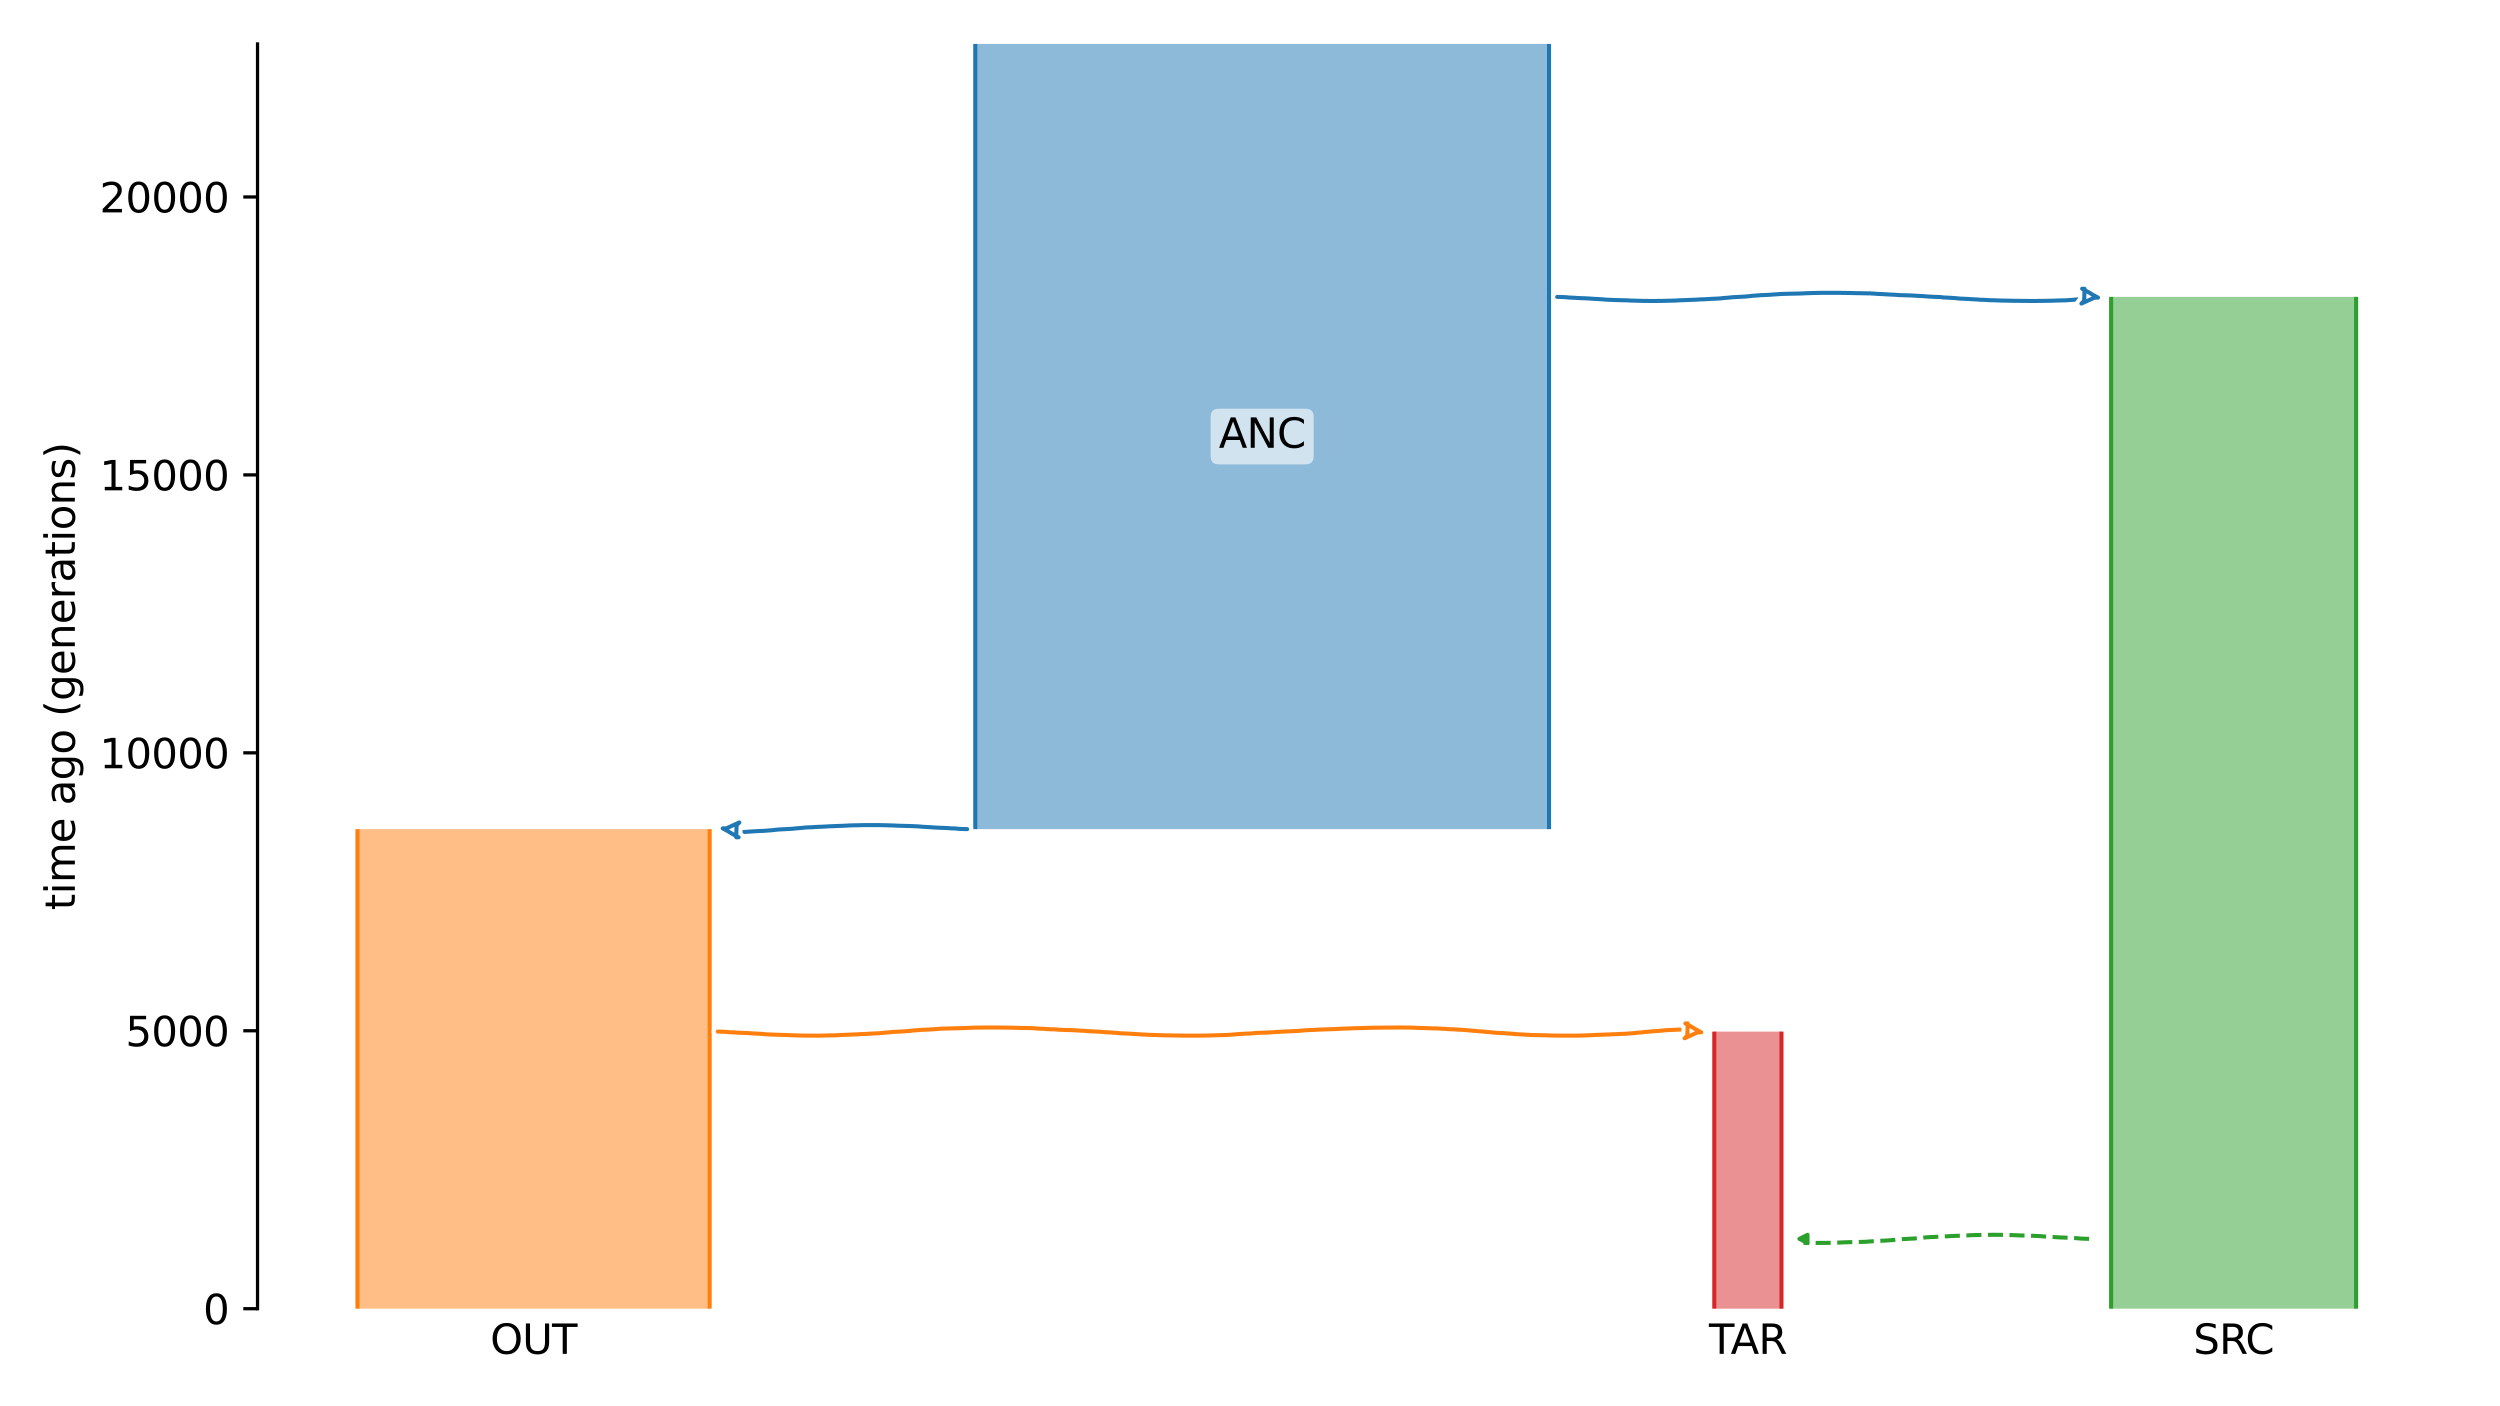 <?xml version="1.0" encoding="utf-8" standalone="no"?>
<!DOCTYPE svg PUBLIC "-//W3C//DTD SVG 1.1//EN"
  "http://www.w3.org/Graphics/SVG/1.1/DTD/svg11.dtd">
<svg xmlns:xlink="http://www.w3.org/1999/xlink" width="614.4pt" height="345.6pt" viewBox="0 0 614.4 345.6" xmlns="http://www.w3.org/2000/svg" version="1.1">
 <defs>
  <style type="text/css">*{stroke-linejoin: round; stroke-linecap: butt}</style>
 </defs>
 <g id="figure_1">
  <g id="patch_1">
   <path d="M 0 345.6 
L 614.4 345.6 
L 614.4 0 
L 0 0 
z
" style="fill: #ffffff"/>
  </g>
  <g id="axes_1">
   <g id="patch_2">
    <path d="M 63.291 321.622 
L 603.6 321.622 
L 603.6 10.8 
L 63.291 10.8 
z
" style="fill: #ffffff"/>
   </g>
   <path d="M 513.423 304.464 
L 512.423 304.432 
L 511.423 304.395 
L 510.423 304.298 
L 509.423 304.265 
L 508.423 304.191 
L 507.423 304.153 
L 506.423 304.117 
L 505.423 304.06 
L 504.423 303.989 
L 503.423 303.937 
L 502.423 303.878 
L 501.423 303.79 
L 500.423 303.744 
L 499.423 303.701 
L 498.423 303.671 
L 497.423 303.645 
L 496.423 303.624 
L 495.423 303.569 
L 494.423 303.541 
L 493.423 303.512 
L 492.423 303.486 
L 491.423 303.475 
L 490.423 303.465 
L 489.423 303.465 
L 488.423 303.475 
L 487.423 303.486 
L 486.423 303.517 
L 485.423 303.529 
L 484.423 303.559 
L 483.423 303.618 
L 482.423 303.656 
L 481.423 303.695 
L 480.423 303.737 
L 479.423 303.77 
L 478.423 303.837 
L 477.423 303.877 
L 476.423 303.919 
L 475.423 303.99 
L 474.423 304.026 
L 473.423 304.085 
L 472.423 304.196 
L 471.423 304.266 
L 470.423 304.379 
L 469.423 304.425 
L 468.423 304.486 
L 467.423 304.535 
L 466.423 304.616 
L 465.423 304.734 
L 464.423 304.804 
L 463.423 304.888 
L 462.423 304.921 
L 461.423 304.972 
L 460.423 305.04 
L 459.423 305.107 
L 458.423 305.183 
L 457.423 305.211 
L 456.423 305.237 
L 455.423 305.26 
L 454.423 305.279 
L 453.423 305.306 
L 452.423 305.356 
L 451.423 305.391 
L 450.423 305.426 
L 449.423 305.442 
L 448.423 305.458 
L 447.423 305.461 
L 446.423 305.463 
L 445.423 305.463 
L 444.423 305.461 
L 443.219 305.448 
" clip-path="url(#pb3c668ae3e)" style="fill: none; stroke-dasharray: 3.7,1.6; stroke-dashoffset: 0; stroke: #2ca02c"/>
   <g id="patch_3">
    <path d="M 239.684 10.8 
L 239.684 203.768 
M 380.691 10.8 
L 380.691 203.768 
" clip-path="url(#pb3c668ae3e)" style="fill: none; stroke: #ffffff; stroke-width: 3; stroke-linejoin: miter"/>
    <path d="M 239.684 10.8 
L 239.684 203.768 
M 380.691 10.8 
L 380.691 203.768 
" clip-path="url(#pb3c668ae3e)" style="fill: none; stroke: #1f77b4; stroke-linejoin: miter"/>
    <g id="PolyCollection_1">
     <path d="M 380.691 10.8 
L 239.684 10.8 
L 239.684 203.768 
L 380.691 203.768 
L 380.691 203.768 
L 380.691 10.8 
z
" clip-path="url(#pb3c668ae3e)" style="fill: #1f77b4; fill-opacity: 0.5"/>
    </g>
    <g id="patch_4">
     <path d="M 87.85 203.768 
L 87.85 321.622 
M 174.406 203.768 
L 174.406 321.622 
" clip-path="url(#pb3c668ae3e)" style="fill: none; stroke: #ffffff; stroke-width: 3; stroke-linejoin: miter"/>
     <path d="M 87.85 203.768 
L 87.85 321.622 
M 174.406 203.768 
L 174.406 321.622 
" clip-path="url(#pb3c668ae3e)" style="fill: none; stroke: #ff7f0e; stroke-linejoin: miter"/>
     <g id="PolyCollection_2">
      <path d="M 174.406 203.768 
L 87.85 203.768 
L 87.85 321.622 
L 174.406 321.622 
L 174.406 321.622 
L 174.406 203.768 
z
" clip-path="url(#pb3c668ae3e)" style="fill: #ff7f0e; fill-opacity: 0.5"/>
     </g>
     <g id="patch_5">
      <path d="M 518.826 72.964 
L 518.826 321.622 
M 579.04 72.964 
L 579.04 321.622 
" clip-path="url(#pb3c668ae3e)" style="fill: none; stroke: #ffffff; stroke-width: 3; stroke-linejoin: miter"/>
      <path d="M 518.826 72.964 
L 518.826 321.622 
M 579.04 72.964 
L 579.04 321.622 
" clip-path="url(#pb3c668ae3e)" style="fill: none; stroke: #2ca02c; stroke-linejoin: miter"/>
      <g id="PolyCollection_3">
       <path d="M 579.04 72.964 
L 518.826 72.964 
L 518.826 321.622 
L 579.04 321.622 
L 579.04 321.622 
L 579.04 72.964 
z
" clip-path="url(#pb3c668ae3e)" style="fill: #2ca02c; fill-opacity: 0.5"/>
      </g>
      <g id="patch_6">
       <path d="M 421.305 253.522 
L 421.305 321.622 
M 437.816 253.522 
L 437.816 321.622 
" clip-path="url(#pb3c668ae3e)" style="fill: none; stroke: #ffffff; stroke-width: 3; stroke-linejoin: miter"/>
       <path d="M 421.305 253.522 
L 421.305 321.622 
M 437.816 253.522 
L 437.816 321.622 
" clip-path="url(#pb3c668ae3e)" style="fill: none; stroke: #d62728; stroke-linejoin: miter"/>
       <g id="PolyCollection_4">
        <path d="M 437.816 253.522 
L 421.305 253.522 
L 421.305 321.622 
L 437.816 321.622 
L 437.816 321.622 
L 437.816 253.522 
z
" clip-path="url(#pb3c668ae3e)" style="fill: #d62728; fill-opacity: 0.5"/>
       </g>
       <g id="matplotlib.axis_1">
        <g id="xtick_1">
         <g id="line2d_1"/>
         <g id="text_1">
          <!-- OUT -->
          <g transform="translate(120.479 332.72) scale(0.1 -0.1)">
           <defs>
            <path id="DejaVuSans-4f" d="M 2522 4238 
Q 1834 4238 1429 3725 
Q 1025 3213 1025 2328 
Q 1025 1447 1429 934 
Q 1834 422 2522 422 
Q 3209 422 3611 934 
Q 4013 1447 4013 2328 
Q 4013 3213 3611 3725 
Q 3209 4238 2522 4238 
z
M 2522 4750 
Q 3503 4750 4090 4092 
Q 4678 3434 4678 2328 
Q 4678 1225 4090 567 
Q 3503 -91 2522 -91 
Q 1538 -91 948 565 
Q 359 1222 359 2328 
Q 359 3434 948 4092 
Q 1538 4750 2522 4750 
z
" transform="scale(0.016)"/>
            <path id="DejaVuSans-55" d="M 556 4666 
L 1191 4666 
L 1191 1831 
Q 1191 1081 1462 751 
Q 1734 422 2344 422 
Q 2950 422 3222 751 
Q 3494 1081 3494 1831 
L 3494 4666 
L 4128 4666 
L 4128 1753 
Q 4128 841 3676 375 
Q 3225 -91 2344 -91 
Q 1459 -91 1007 375 
Q 556 841 556 1753 
L 556 4666 
z
" transform="scale(0.016)"/>
            <path id="DejaVuSans-54" d="M -19 4666 
L 3928 4666 
L 3928 4134 
L 2272 4134 
L 2272 0 
L 1638 0 
L 1638 4134 
L -19 4134 
L -19 4666 
z
" transform="scale(0.016)"/>
           </defs>
           <use xlink:href="#DejaVuSans-4f"/>
           <use xlink:href="#DejaVuSans-55" x="78.711"/>
           <use xlink:href="#DejaVuSans-54" x="151.904"/>
          </g>
         </g>
        </g>
        <g id="xtick_2">
         <g id="line2d_2"/>
         <g id="text_2">
          <!-- SRC -->
          <g transform="translate(539.043 332.72) scale(0.1 -0.1)">
           <defs>
            <path id="DejaVuSans-53" d="M 3425 4513 
L 3425 3897 
Q 3066 4069 2747 4153 
Q 2428 4238 2131 4238 
Q 1616 4238 1336 4038 
Q 1056 3838 1056 3469 
Q 1056 3159 1242 3001 
Q 1428 2844 1947 2747 
L 2328 2669 
Q 3034 2534 3370 2195 
Q 3706 1856 3706 1288 
Q 3706 609 3251 259 
Q 2797 -91 1919 -91 
Q 1588 -91 1214 -16 
Q 841 59 441 206 
L 441 856 
Q 825 641 1194 531 
Q 1563 422 1919 422 
Q 2459 422 2753 634 
Q 3047 847 3047 1241 
Q 3047 1584 2836 1778 
Q 2625 1972 2144 2069 
L 1759 2144 
Q 1053 2284 737 2584 
Q 422 2884 422 3419 
Q 422 4038 858 4394 
Q 1294 4750 2059 4750 
Q 2388 4750 2728 4690 
Q 3069 4631 3425 4513 
z
" transform="scale(0.016)"/>
            <path id="DejaVuSans-52" d="M 2841 2188 
Q 3044 2119 3236 1894 
Q 3428 1669 3622 1275 
L 4263 0 
L 3584 0 
L 2988 1197 
Q 2756 1666 2539 1819 
Q 2322 1972 1947 1972 
L 1259 1972 
L 1259 0 
L 628 0 
L 628 4666 
L 2053 4666 
Q 2853 4666 3247 4331 
Q 3641 3997 3641 3322 
Q 3641 2881 3436 2590 
Q 3231 2300 2841 2188 
z
M 1259 4147 
L 1259 2491 
L 2053 2491 
Q 2509 2491 2742 2702 
Q 2975 2913 2975 3322 
Q 2975 3731 2742 3939 
Q 2509 4147 2053 4147 
L 1259 4147 
z
" transform="scale(0.016)"/>
            <path id="DejaVuSans-43" d="M 4122 4306 
L 4122 3641 
Q 3803 3938 3442 4084 
Q 3081 4231 2675 4231 
Q 1875 4231 1450 3742 
Q 1025 3253 1025 2328 
Q 1025 1406 1450 917 
Q 1875 428 2675 428 
Q 3081 428 3442 575 
Q 3803 722 4122 1019 
L 4122 359 
Q 3791 134 3420 21 
Q 3050 -91 2638 -91 
Q 1578 -91 968 557 
Q 359 1206 359 2328 
Q 359 3453 968 4101 
Q 1578 4750 2638 4750 
Q 3056 4750 3426 4639 
Q 3797 4528 4122 4306 
z
" transform="scale(0.016)"/>
           </defs>
           <use xlink:href="#DejaVuSans-53"/>
           <use xlink:href="#DejaVuSans-52" x="63.477"/>
           <use xlink:href="#DejaVuSans-43" x="127.959"/>
          </g>
         </g>
        </g>
        <g id="xtick_3">
         <g id="line2d_3"/>
         <g id="text_3">
          <!-- TAR -->
          <g transform="translate(419.999 332.72) scale(0.1 -0.1)">
           <defs>
            <path id="DejaVuSans-41" d="M 2188 4044 
L 1331 1722 
L 3047 1722 
L 2188 4044 
z
M 1831 4666 
L 2547 4666 
L 4325 0 
L 3669 0 
L 3244 1197 
L 1141 1197 
L 716 0 
L 50 0 
L 1831 4666 
z
" transform="scale(0.016)"/>
           </defs>
           <use xlink:href="#DejaVuSans-54"/>
           <use xlink:href="#DejaVuSans-41" x="53.334"/>
           <use xlink:href="#DejaVuSans-52" x="121.742"/>
          </g>
         </g>
        </g>
       </g>
       <g id="matplotlib.axis_2">
        <g id="ytick_1">
         <g id="line2d_4">
          <defs>
           <path id="mdd44dc2c77" d="M 0 0 
L -3.5 0 
" style="stroke: #000000; stroke-width: 0.8"/>
          </defs>
          <g>
           <use xlink:href="#mdd44dc2c77" x="63.291" y="321.622" style="stroke: #000000; stroke-width: 0.8"/>
          </g>
         </g>
         <g id="text_4">
          <!-- 0 -->
          <g transform="translate(49.928 325.421) scale(0.1 -0.1)">
           <defs>
            <path id="DejaVuSans-30" d="M 2034 4250 
Q 1547 4250 1301 3770 
Q 1056 3291 1056 2328 
Q 1056 1369 1301 889 
Q 1547 409 2034 409 
Q 2525 409 2770 889 
Q 3016 1369 3016 2328 
Q 3016 3291 2770 3770 
Q 2525 4250 2034 4250 
z
M 2034 4750 
Q 2819 4750 3233 4129 
Q 3647 3509 3647 2328 
Q 3647 1150 3233 529 
Q 2819 -91 2034 -91 
Q 1250 -91 836 529 
Q 422 1150 422 2328 
Q 422 3509 836 4129 
Q 1250 4750 2034 4750 
z
" transform="scale(0.016)"/>
           </defs>
           <use xlink:href="#DejaVuSans-30"/>
          </g>
         </g>
        </g>
        <g id="ytick_2">
         <g id="line2d_5">
          <g>
           <use xlink:href="#mdd44dc2c77" x="63.291" y="253.317" style="stroke: #000000; stroke-width: 0.8"/>
          </g>
         </g>
         <g id="text_5">
          <!-- 5000 -->
          <g transform="translate(30.841 257.116) scale(0.1 -0.1)">
           <defs>
            <path id="DejaVuSans-35" d="M 691 4666 
L 3169 4666 
L 3169 4134 
L 1269 4134 
L 1269 2991 
Q 1406 3038 1543 3061 
Q 1681 3084 1819 3084 
Q 2600 3084 3056 2656 
Q 3513 2228 3513 1497 
Q 3513 744 3044 326 
Q 2575 -91 1722 -91 
Q 1428 -91 1123 -41 
Q 819 9 494 109 
L 494 744 
Q 775 591 1075 516 
Q 1375 441 1709 441 
Q 2250 441 2565 725 
Q 2881 1009 2881 1497 
Q 2881 1984 2565 2268 
Q 2250 2553 1709 2553 
Q 1456 2553 1204 2497 
Q 953 2441 691 2322 
L 691 4666 
z
" transform="scale(0.016)"/>
           </defs>
           <use xlink:href="#DejaVuSans-35"/>
           <use xlink:href="#DejaVuSans-30" x="63.623"/>
           <use xlink:href="#DejaVuSans-30" x="127.246"/>
           <use xlink:href="#DejaVuSans-30" x="190.869"/>
          </g>
         </g>
        </g>
        <g id="ytick_3">
         <g id="line2d_6">
          <g>
           <use xlink:href="#mdd44dc2c77" x="63.291" y="185.012" style="stroke: #000000; stroke-width: 0.8"/>
          </g>
         </g>
         <g id="text_6">
          <!-- 10000 -->
          <g transform="translate(24.478 188.811) scale(0.1 -0.1)">
           <defs>
            <path id="DejaVuSans-31" d="M 794 531 
L 1825 531 
L 1825 4091 
L 703 3866 
L 703 4441 
L 1819 4666 
L 2450 4666 
L 2450 531 
L 3481 531 
L 3481 0 
L 794 0 
L 794 531 
z
" transform="scale(0.016)"/>
           </defs>
           <use xlink:href="#DejaVuSans-31"/>
           <use xlink:href="#DejaVuSans-30" x="63.623"/>
           <use xlink:href="#DejaVuSans-30" x="127.246"/>
           <use xlink:href="#DejaVuSans-30" x="190.869"/>
           <use xlink:href="#DejaVuSans-30" x="254.492"/>
          </g>
         </g>
        </g>
        <g id="ytick_4">
         <g id="line2d_7">
          <g>
           <use xlink:href="#mdd44dc2c77" x="63.291" y="116.707" style="stroke: #000000; stroke-width: 0.8"/>
          </g>
         </g>
         <g id="text_7">
          <!-- 15000 -->
          <g transform="translate(24.478 120.506) scale(0.1 -0.1)">
           <use xlink:href="#DejaVuSans-31"/>
           <use xlink:href="#DejaVuSans-35" x="63.623"/>
           <use xlink:href="#DejaVuSans-30" x="127.246"/>
           <use xlink:href="#DejaVuSans-30" x="190.869"/>
           <use xlink:href="#DejaVuSans-30" x="254.492"/>
          </g>
         </g>
        </g>
        <g id="ytick_5">
         <g id="line2d_8">
          <g>
           <use xlink:href="#mdd44dc2c77" x="63.291" y="48.402" style="stroke: #000000; stroke-width: 0.8"/>
          </g>
         </g>
         <g id="text_8">
          <!-- 20000 -->
          <g transform="translate(24.478 52.201) scale(0.1 -0.1)">
           <defs>
            <path id="DejaVuSans-32" d="M 1228 531 
L 3431 531 
L 3431 0 
L 469 0 
L 469 531 
Q 828 903 1448 1529 
Q 2069 2156 2228 2338 
Q 2531 2678 2651 2914 
Q 2772 3150 2772 3378 
Q 2772 3750 2511 3984 
Q 2250 4219 1831 4219 
Q 1534 4219 1204 4116 
Q 875 4013 500 3803 
L 500 4441 
Q 881 4594 1212 4672 
Q 1544 4750 1819 4750 
Q 2544 4750 2975 4387 
Q 3406 4025 3406 3419 
Q 3406 3131 3298 2873 
Q 3191 2616 2906 2266 
Q 2828 2175 2409 1742 
Q 1991 1309 1228 531 
z
" transform="scale(0.016)"/>
           </defs>
           <use xlink:href="#DejaVuSans-32"/>
           <use xlink:href="#DejaVuSans-30" x="63.623"/>
           <use xlink:href="#DejaVuSans-30" x="127.246"/>
           <use xlink:href="#DejaVuSans-30" x="190.869"/>
           <use xlink:href="#DejaVuSans-30" x="254.492"/>
          </g>
         </g>
        </g>
        <g id="text_9">
         <!-- time ago (generations) -->
         <g transform="translate(18.398 223.682) rotate(-90) scale(0.1 -0.1)">
          <defs>
           <path id="DejaVuSans-74" d="M 1172 4494 
L 1172 3500 
L 2356 3500 
L 2356 3053 
L 1172 3053 
L 1172 1153 
Q 1172 725 1289 603 
Q 1406 481 1766 481 
L 2356 481 
L 2356 0 
L 1766 0 
Q 1100 0 847 248 
Q 594 497 594 1153 
L 594 3053 
L 172 3053 
L 172 3500 
L 594 3500 
L 594 4494 
L 1172 4494 
z
" transform="scale(0.016)"/>
           <path id="DejaVuSans-69" d="M 603 3500 
L 1178 3500 
L 1178 0 
L 603 0 
L 603 3500 
z
M 603 4863 
L 1178 4863 
L 1178 4134 
L 603 4134 
L 603 4863 
z
" transform="scale(0.016)"/>
           <path id="DejaVuSans-6d" d="M 3328 2828 
Q 3544 3216 3844 3400 
Q 4144 3584 4550 3584 
Q 5097 3584 5394 3201 
Q 5691 2819 5691 2113 
L 5691 0 
L 5113 0 
L 5113 2094 
Q 5113 2597 4934 2840 
Q 4756 3084 4391 3084 
Q 3944 3084 3684 2787 
Q 3425 2491 3425 1978 
L 3425 0 
L 2847 0 
L 2847 2094 
Q 2847 2600 2669 2842 
Q 2491 3084 2119 3084 
Q 1678 3084 1418 2786 
Q 1159 2488 1159 1978 
L 1159 0 
L 581 0 
L 581 3500 
L 1159 3500 
L 1159 2956 
Q 1356 3278 1631 3431 
Q 1906 3584 2284 3584 
Q 2666 3584 2933 3390 
Q 3200 3197 3328 2828 
z
" transform="scale(0.016)"/>
           <path id="DejaVuSans-65" d="M 3597 1894 
L 3597 1613 
L 953 1613 
Q 991 1019 1311 708 
Q 1631 397 2203 397 
Q 2534 397 2845 478 
Q 3156 559 3463 722 
L 3463 178 
Q 3153 47 2828 -22 
Q 2503 -91 2169 -91 
Q 1331 -91 842 396 
Q 353 884 353 1716 
Q 353 2575 817 3079 
Q 1281 3584 2069 3584 
Q 2775 3584 3186 3129 
Q 3597 2675 3597 1894 
z
M 3022 2063 
Q 3016 2534 2758 2815 
Q 2500 3097 2075 3097 
Q 1594 3097 1305 2825 
Q 1016 2553 972 2059 
L 3022 2063 
z
" transform="scale(0.016)"/>
           <path id="DejaVuSans-20" transform="scale(0.016)"/>
           <path id="DejaVuSans-61" d="M 2194 1759 
Q 1497 1759 1228 1600 
Q 959 1441 959 1056 
Q 959 750 1161 570 
Q 1363 391 1709 391 
Q 2188 391 2477 730 
Q 2766 1069 2766 1631 
L 2766 1759 
L 2194 1759 
z
M 3341 1997 
L 3341 0 
L 2766 0 
L 2766 531 
Q 2569 213 2275 61 
Q 1981 -91 1556 -91 
Q 1019 -91 701 211 
Q 384 513 384 1019 
Q 384 1609 779 1909 
Q 1175 2209 1959 2209 
L 2766 2209 
L 2766 2266 
Q 2766 2663 2505 2880 
Q 2244 3097 1772 3097 
Q 1472 3097 1187 3025 
Q 903 2953 641 2809 
L 641 3341 
Q 956 3463 1253 3523 
Q 1550 3584 1831 3584 
Q 2591 3584 2966 3190 
Q 3341 2797 3341 1997 
z
" transform="scale(0.016)"/>
           <path id="DejaVuSans-67" d="M 2906 1791 
Q 2906 2416 2648 2759 
Q 2391 3103 1925 3103 
Q 1463 3103 1205 2759 
Q 947 2416 947 1791 
Q 947 1169 1205 825 
Q 1463 481 1925 481 
Q 2391 481 2648 825 
Q 2906 1169 2906 1791 
z
M 3481 434 
Q 3481 -459 3084 -895 
Q 2688 -1331 1869 -1331 
Q 1566 -1331 1297 -1286 
Q 1028 -1241 775 -1147 
L 775 -588 
Q 1028 -725 1275 -790 
Q 1522 -856 1778 -856 
Q 2344 -856 2625 -561 
Q 2906 -266 2906 331 
L 2906 616 
Q 2728 306 2450 153 
Q 2172 0 1784 0 
Q 1141 0 747 490 
Q 353 981 353 1791 
Q 353 2603 747 3093 
Q 1141 3584 1784 3584 
Q 2172 3584 2450 3431 
Q 2728 3278 2906 2969 
L 2906 3500 
L 3481 3500 
L 3481 434 
z
" transform="scale(0.016)"/>
           <path id="DejaVuSans-6f" d="M 1959 3097 
Q 1497 3097 1228 2736 
Q 959 2375 959 1747 
Q 959 1119 1226 758 
Q 1494 397 1959 397 
Q 2419 397 2687 759 
Q 2956 1122 2956 1747 
Q 2956 2369 2687 2733 
Q 2419 3097 1959 3097 
z
M 1959 3584 
Q 2709 3584 3137 3096 
Q 3566 2609 3566 1747 
Q 3566 888 3137 398 
Q 2709 -91 1959 -91 
Q 1206 -91 779 398 
Q 353 888 353 1747 
Q 353 2609 779 3096 
Q 1206 3584 1959 3584 
z
" transform="scale(0.016)"/>
           <path id="DejaVuSans-28" d="M 1984 4856 
Q 1566 4138 1362 3434 
Q 1159 2731 1159 2009 
Q 1159 1288 1364 580 
Q 1569 -128 1984 -844 
L 1484 -844 
Q 1016 -109 783 600 
Q 550 1309 550 2009 
Q 550 2706 781 3412 
Q 1013 4119 1484 4856 
L 1984 4856 
z
" transform="scale(0.016)"/>
           <path id="DejaVuSans-6e" d="M 3513 2113 
L 3513 0 
L 2938 0 
L 2938 2094 
Q 2938 2591 2744 2837 
Q 2550 3084 2163 3084 
Q 1697 3084 1428 2787 
Q 1159 2491 1159 1978 
L 1159 0 
L 581 0 
L 581 3500 
L 1159 3500 
L 1159 2956 
Q 1366 3272 1645 3428 
Q 1925 3584 2291 3584 
Q 2894 3584 3203 3211 
Q 3513 2838 3513 2113 
z
" transform="scale(0.016)"/>
           <path id="DejaVuSans-72" d="M 2631 2963 
Q 2534 3019 2420 3045 
Q 2306 3072 2169 3072 
Q 1681 3072 1420 2755 
Q 1159 2438 1159 1844 
L 1159 0 
L 581 0 
L 581 3500 
L 1159 3500 
L 1159 2956 
Q 1341 3275 1631 3429 
Q 1922 3584 2338 3584 
Q 2397 3584 2469 3576 
Q 2541 3569 2628 3553 
L 2631 2963 
z
" transform="scale(0.016)"/>
           <path id="DejaVuSans-73" d="M 2834 3397 
L 2834 2853 
Q 2591 2978 2328 3040 
Q 2066 3103 1784 3103 
Q 1356 3103 1142 2972 
Q 928 2841 928 2578 
Q 928 2378 1081 2264 
Q 1234 2150 1697 2047 
L 1894 2003 
Q 2506 1872 2764 1633 
Q 3022 1394 3022 966 
Q 3022 478 2636 193 
Q 2250 -91 1575 -91 
Q 1294 -91 989 -36 
Q 684 19 347 128 
L 347 722 
Q 666 556 975 473 
Q 1284 391 1588 391 
Q 1994 391 2212 530 
Q 2431 669 2431 922 
Q 2431 1156 2273 1281 
Q 2116 1406 1581 1522 
L 1381 1569 
Q 847 1681 609 1914 
Q 372 2147 372 2553 
Q 372 3047 722 3315 
Q 1072 3584 1716 3584 
Q 2034 3584 2315 3537 
Q 2597 3491 2834 3397 
z
" transform="scale(0.016)"/>
           <path id="DejaVuSans-29" d="M 513 4856 
L 1013 4856 
Q 1481 4119 1714 3412 
Q 1947 2706 1947 2009 
Q 1947 1309 1714 600 
Q 1481 -109 1013 -844 
L 513 -844 
Q 928 -128 1133 580 
Q 1338 1288 1338 2009 
Q 1338 2731 1133 3434 
Q 928 4138 513 4856 
z
" transform="scale(0.016)"/>
          </defs>
          <use xlink:href="#DejaVuSans-74"/>
          <use xlink:href="#DejaVuSans-69" x="39.209"/>
          <use xlink:href="#DejaVuSans-6d" x="66.992"/>
          <use xlink:href="#DejaVuSans-65" x="164.404"/>
          <use xlink:href="#DejaVuSans-20" x="225.928"/>
          <use xlink:href="#DejaVuSans-61" x="257.715"/>
          <use xlink:href="#DejaVuSans-67" x="318.994"/>
          <use xlink:href="#DejaVuSans-6f" x="382.471"/>
          <use xlink:href="#DejaVuSans-20" x="443.652"/>
          <use xlink:href="#DejaVuSans-28" x="475.439"/>
          <use xlink:href="#DejaVuSans-67" x="514.453"/>
          <use xlink:href="#DejaVuSans-65" x="577.93"/>
          <use xlink:href="#DejaVuSans-6e" x="639.453"/>
          <use xlink:href="#DejaVuSans-65" x="702.832"/>
          <use xlink:href="#DejaVuSans-72" x="764.355"/>
          <use xlink:href="#DejaVuSans-61" x="805.469"/>
          <use xlink:href="#DejaVuSans-74" x="866.748"/>
          <use xlink:href="#DejaVuSans-69" x="905.957"/>
          <use xlink:href="#DejaVuSans-6f" x="933.74"/>
          <use xlink:href="#DejaVuSans-6e" x="994.922"/>
          <use xlink:href="#DejaVuSans-73" x="1058.301"/>
          <use xlink:href="#DejaVuSans-29" x="1110.4"/>
         </g>
        </g>
       </g>
       <g id="patch_7">
        <path d="M 237.688 203.768 
L 236.688 203.737 
L 235.688 203.7 
L 234.688 203.602 
L 233.688 203.57 
L 232.688 203.496 
L 231.688 203.458 
L 230.688 203.422 
L 229.688 203.365 
L 228.688 203.294 
L 227.688 203.242 
L 226.688 203.183 
L 225.688 203.095 
L 224.688 203.049 
L 223.688 203.006 
L 222.688 202.976 
L 221.688 202.95 
L 220.688 202.928 
L 219.688 202.874 
L 218.688 202.846 
L 217.688 202.817 
L 216.688 202.791 
L 215.688 202.78 
L 214.688 202.77 
L 213.688 202.77 
L 212.688 202.78 
L 211.688 202.791 
L 210.688 202.822 
L 209.688 202.833 
L 208.688 202.863 
L 207.688 202.923 
L 206.688 202.96 
L 205.688 203 
L 204.688 203.042 
L 203.688 203.075 
L 202.688 203.142 
L 201.688 203.181 
L 200.688 203.224 
L 199.688 203.295 
L 198.688 203.331 
L 197.688 203.389 
L 196.688 203.5 
L 195.688 203.571 
L 194.688 203.684 
L 193.688 203.73 
L 192.688 203.791 
L 191.688 203.839 
L 190.688 203.92 
L 189.688 204.039 
L 188.688 204.109 
L 187.688 204.192 
L 186.688 204.225 
L 185.688 204.277 
L 184.688 204.345 
L 183.688 204.411 
L 182.688 204.488 
L 181.688 204.516 
L 180.688 204.542 
L 179.688 204.565 
L 178.688 204.584 
L 177.521 204.611 
" clip-path="url(#pb3c668ae3e)" style="fill: none; stroke: #ffffff; stroke-width: 3; stroke-linecap: round"/>
        <path d="M 237.688 203.768 
L 236.688 203.737 
L 235.688 203.7 
L 234.688 203.602 
L 233.688 203.57 
L 232.688 203.496 
L 231.688 203.458 
L 230.688 203.422 
L 229.688 203.365 
L 228.688 203.294 
L 227.688 203.242 
L 226.688 203.183 
L 225.688 203.095 
L 224.688 203.049 
L 223.688 203.006 
L 222.688 202.976 
L 221.688 202.95 
L 220.688 202.928 
L 219.688 202.874 
L 218.688 202.846 
L 217.688 202.817 
L 216.688 202.791 
L 215.688 202.78 
L 214.688 202.77 
L 213.688 202.77 
L 212.688 202.78 
L 211.688 202.791 
L 210.688 202.822 
L 209.688 202.833 
L 208.688 202.863 
L 207.688 202.923 
L 206.688 202.96 
L 205.688 203 
L 204.688 203.042 
L 203.688 203.075 
L 202.688 203.142 
L 201.688 203.181 
L 200.688 203.224 
L 199.688 203.295 
L 198.688 203.331 
L 197.688 203.389 
L 196.688 203.5 
L 195.688 203.571 
L 194.688 203.684 
L 193.688 203.73 
L 192.688 203.791 
L 191.688 203.839 
L 190.688 203.92 
L 189.688 204.039 
L 188.688 204.109 
L 187.688 204.192 
L 186.688 204.225 
L 185.688 204.277 
L 184.688 204.345 
L 183.688 204.411 
L 182.688 204.488 
L 181.688 204.516 
L 180.688 204.542 
L 179.688 204.565 
L 178.688 204.584 
L 177.521 204.611 
" clip-path="url(#pb3c668ae3e)" style="fill: none; stroke: #1f77b4; stroke-linecap: round"/>
        <path d="M 181.521 205.768 
L 180.64 205.293 
L 179.762 204.813 
L 178.912 204.278 
L 177.61 203.591 
L 178.537 203.565 
L 179.449 203.152 
L 180.359 202.736 
L 181.701 202.13 
L 181.046 202.768 
L 180.994 203.768 
L 180.935 205.768 
z
" clip-path="url(#pb3c668ae3e)" style="fill: #ffffff; stroke: #ffffff; stroke-width: 3; stroke-linecap: round"/>
        <path d="M 181.521 205.768 
L 180.64 205.293 
L 179.762 204.813 
L 178.912 204.278 
L 177.61 203.591 
L 178.537 203.565 
L 179.449 203.152 
L 180.359 202.736 
L 181.701 202.13 
L 181.046 202.768 
L 180.994 203.768 
L 180.935 205.768 
z
" clip-path="url(#pb3c668ae3e)" style="fill: #ffffff; stroke: #1f77b4; stroke-linecap: round"/>
        <g id="patch_8">
         <path d="M 382.693 72.964 
L 383.693 72.996 
L 384.693 73.033 
L 385.693 73.13 
L 386.693 73.163 
L 387.693 73.237 
L 388.693 73.275 
L 389.693 73.311 
L 390.693 73.368 
L 391.693 73.439 
L 392.693 73.491 
L 393.693 73.55 
L 394.693 73.638 
L 395.693 73.684 
L 396.693 73.727 
L 397.693 73.757 
L 398.693 73.783 
L 399.693 73.804 
L 400.693 73.859 
L 401.693 73.887 
L 402.693 73.916 
L 403.693 73.942 
L 404.693 73.953 
L 405.693 73.963 
L 406.693 73.963 
L 407.693 73.953 
L 408.693 73.942 
L 409.693 73.911 
L 410.693 73.899 
L 411.693 73.869 
L 412.693 73.81 
L 413.693 73.772 
L 414.693 73.733 
L 415.693 73.691 
L 416.693 73.658 
L 417.693 73.591 
L 418.693 73.551 
L 419.693 73.509 
L 420.693 73.438 
L 421.693 73.402 
L 422.693 73.343 
L 423.693 73.232 
L 424.693 73.162 
L 425.693 73.049 
L 426.693 73.003 
L 427.693 72.942 
L 428.693 72.893 
L 429.693 72.813 
L 430.693 72.694 
L 431.693 72.624 
L 432.693 72.541 
L 433.693 72.507 
L 434.693 72.456 
L 435.693 72.388 
L 436.693 72.322 
L 437.693 72.245 
L 438.693 72.217 
L 439.693 72.191 
L 440.693 72.168 
L 441.693 72.149 
L 442.693 72.122 
L 443.693 72.072 
L 444.693 72.037 
L 445.693 72.002 
L 446.693 71.986 
L 447.693 71.97 
L 448.693 71.967 
L 449.693 71.965 
L 450.693 71.965 
L 451.693 71.967 
L 452.693 71.98 
L 453.693 71.989 
L 454.693 72.01 
L 455.693 72.033 
L 456.693 72.05 
L 457.693 72.069 
L 458.693 72.089 
L 459.693 72.106 
L 460.693 72.169 
L 461.693 72.244 
L 462.693 72.277 
L 463.693 72.344 
L 464.693 72.398 
L 465.693 72.432 
L 466.693 72.522 
L 467.693 72.551 
L 468.693 72.582 
L 469.693 72.613 
L 470.693 72.668 
L 471.693 72.733 
L 472.693 72.771 
L 473.693 72.867 
L 474.693 72.916 
L 475.693 72.96 
L 476.693 73 
L 477.693 73.108 
L 478.693 73.15 
L 479.693 73.212 
L 480.693 73.282 
L 481.693 73.387 
L 482.693 73.424 
L 483.693 73.47 
L 484.693 73.538 
L 485.693 73.587 
L 486.693 73.664 
L 487.693 73.695 
L 488.693 73.764 
L 489.693 73.788 
L 490.693 73.817 
L 491.693 73.859 
L 492.693 73.88 
L 493.693 73.894 
L 494.693 73.921 
L 495.693 73.93 
L 496.693 73.943 
L 497.693 73.954 
L 498.693 73.96 
L 499.693 73.964 
L 500.693 73.959 
L 501.693 73.945 
L 502.693 73.938 
L 503.693 73.913 
L 504.693 73.89 
L 505.693 73.853 
L 506.693 73.827 
L 507.693 73.805 
L 508.693 73.736 
L 509.693 73.662 
L 510.693 73.568 
L 511.693 73.517 
L 512.693 73.463 
L 513.693 73.428 
L 514.693 73.322 
L 515.71 73.269 
" clip-path="url(#pb3c668ae3e)" style="fill: none; stroke: #ffffff; stroke-width: 3; stroke-linecap: round"/>
         <path d="M 382.693 72.964 
L 383.693 72.996 
L 384.693 73.033 
L 385.693 73.13 
L 386.693 73.163 
L 387.693 73.237 
L 388.693 73.275 
L 389.693 73.311 
L 390.693 73.368 
L 391.693 73.439 
L 392.693 73.491 
L 393.693 73.55 
L 394.693 73.638 
L 395.693 73.684 
L 396.693 73.727 
L 397.693 73.757 
L 398.693 73.783 
L 399.693 73.804 
L 400.693 73.859 
L 401.693 73.887 
L 402.693 73.916 
L 403.693 73.942 
L 404.693 73.953 
L 405.693 73.963 
L 406.693 73.963 
L 407.693 73.953 
L 408.693 73.942 
L 409.693 73.911 
L 410.693 73.899 
L 411.693 73.869 
L 412.693 73.81 
L 413.693 73.772 
L 414.693 73.733 
L 415.693 73.691 
L 416.693 73.658 
L 417.693 73.591 
L 418.693 73.551 
L 419.693 73.509 
L 420.693 73.438 
L 421.693 73.402 
L 422.693 73.343 
L 423.693 73.232 
L 424.693 73.162 
L 425.693 73.049 
L 426.693 73.003 
L 427.693 72.942 
L 428.693 72.893 
L 429.693 72.813 
L 430.693 72.694 
L 431.693 72.624 
L 432.693 72.541 
L 433.693 72.507 
L 434.693 72.456 
L 435.693 72.388 
L 436.693 72.322 
L 437.693 72.245 
L 438.693 72.217 
L 439.693 72.191 
L 440.693 72.168 
L 441.693 72.149 
L 442.693 72.122 
L 443.693 72.072 
L 444.693 72.037 
L 445.693 72.002 
L 446.693 71.986 
L 447.693 71.97 
L 448.693 71.967 
L 449.693 71.965 
L 450.693 71.965 
L 451.693 71.967 
L 452.693 71.98 
L 453.693 71.989 
L 454.693 72.01 
L 455.693 72.033 
L 456.693 72.05 
L 457.693 72.069 
L 458.693 72.089 
L 459.693 72.106 
L 460.693 72.169 
L 461.693 72.244 
L 462.693 72.277 
L 463.693 72.344 
L 464.693 72.398 
L 465.693 72.432 
L 466.693 72.522 
L 467.693 72.551 
L 468.693 72.582 
L 469.693 72.613 
L 470.693 72.668 
L 471.693 72.733 
L 472.693 72.771 
L 473.693 72.867 
L 474.693 72.916 
L 475.693 72.96 
L 476.693 73 
L 477.693 73.108 
L 478.693 73.15 
L 479.693 73.212 
L 480.693 73.282 
L 481.693 73.387 
L 482.693 73.424 
L 483.693 73.47 
L 484.693 73.538 
L 485.693 73.587 
L 486.693 73.664 
L 487.693 73.695 
L 488.693 73.764 
L 489.693 73.788 
L 490.693 73.817 
L 491.693 73.859 
L 492.693 73.88 
L 493.693 73.894 
L 494.693 73.921 
L 495.693 73.93 
L 496.693 73.943 
L 497.693 73.954 
L 498.693 73.96 
L 499.693 73.964 
L 500.693 73.959 
L 501.693 73.945 
L 502.693 73.938 
L 503.693 73.913 
L 504.693 73.89 
L 505.693 73.853 
L 506.693 73.827 
L 507.693 73.805 
L 508.693 73.736 
L 509.693 73.662 
L 510.693 73.568 
L 511.693 73.517 
L 512.693 73.463 
L 513.693 73.428 
L 514.693 73.322 
L 515.71 73.269 
" clip-path="url(#pb3c668ae3e)" style="fill: none; stroke: #1f77b4; stroke-linecap: round"/>
         <path d="M 511.71 70.964 
L 512.59 71.44 
L 513.468 71.92 
L 514.319 72.455 
L 515.621 73.142 
L 514.694 73.168 
L 513.782 73.581 
L 512.872 73.996 
L 511.529 74.603 
L 512.184 73.964 
L 512.236 72.964 
L 512.295 70.964 
z
" clip-path="url(#pb3c668ae3e)" style="fill: #ffffff; stroke: #ffffff; stroke-width: 3; stroke-linecap: round"/>
         <path d="M 511.71 70.964 
L 512.59 71.44 
L 513.468 71.92 
L 514.319 72.455 
L 515.621 73.142 
L 514.694 73.168 
L 513.782 73.581 
L 512.872 73.996 
L 511.529 74.603 
L 512.184 73.964 
L 512.236 72.964 
L 512.295 70.964 
z
" clip-path="url(#pb3c668ae3e)" style="fill: #ffffff; stroke: #1f77b4; stroke-linecap: round"/>
         <g id="patch_9">
          <path d="M 176.406 253.522 
L 177.406 253.553 
L 178.406 253.59 
L 179.406 253.688 
L 180.406 253.72 
L 181.406 253.794 
L 182.406 253.833 
L 183.406 253.868 
L 184.406 253.926 
L 185.406 253.996 
L 186.406 254.048 
L 187.406 254.107 
L 188.406 254.195 
L 189.406 254.242 
L 190.406 254.284 
L 191.406 254.314 
L 192.406 254.341 
L 193.406 254.362 
L 194.406 254.416 
L 195.406 254.444 
L 196.406 254.474 
L 197.406 254.499 
L 198.406 254.51 
L 199.406 254.52 
L 200.406 254.52 
L 201.406 254.511 
L 202.406 254.499 
L 203.406 254.468 
L 204.406 254.457 
L 205.406 254.427 
L 206.406 254.367 
L 207.406 254.33 
L 208.406 254.291 
L 209.406 254.248 
L 210.406 254.215 
L 211.406 254.148 
L 212.406 254.109 
L 213.406 254.066 
L 214.406 253.996 
L 215.406 253.959 
L 216.406 253.901 
L 217.406 253.79 
L 218.406 253.719 
L 219.406 253.606 
L 220.406 253.561 
L 221.406 253.499 
L 222.406 253.451 
L 223.406 253.37 
L 224.406 253.251 
L 225.406 253.181 
L 226.406 253.098 
L 227.406 253.065 
L 228.406 253.014 
L 229.406 252.945 
L 230.406 252.879 
L 231.406 252.802 
L 232.406 252.775 
L 233.406 252.748 
L 234.406 252.726 
L 235.406 252.706 
L 236.406 252.68 
L 237.406 252.63 
L 238.406 252.595 
L 239.406 252.559 
L 240.406 252.544 
L 241.406 252.528 
L 242.406 252.524 
L 243.406 252.522 
L 244.406 252.522 
L 245.406 252.524 
L 246.406 252.538 
L 247.406 252.546 
L 248.406 252.568 
L 249.406 252.591 
L 250.406 252.608 
L 251.406 252.626 
L 252.406 252.647 
L 253.406 252.663 
L 254.406 252.726 
L 255.406 252.801 
L 256.406 252.834 
L 257.406 252.902 
L 258.406 252.956 
L 259.406 252.989 
L 260.406 253.079 
L 261.406 253.108 
L 262.406 253.14 
L 263.406 253.171 
L 264.406 253.225 
L 265.406 253.29 
L 266.406 253.328 
L 267.406 253.424 
L 268.406 253.473 
L 269.406 253.517 
L 270.406 253.558 
L 271.406 253.666 
L 272.406 253.707 
L 273.406 253.77 
L 274.406 253.84 
L 275.406 253.944 
L 276.406 253.981 
L 277.406 254.027 
L 278.406 254.095 
L 279.406 254.144 
L 280.406 254.222 
L 281.406 254.252 
L 282.406 254.322 
L 283.406 254.346 
L 284.406 254.374 
L 285.406 254.416 
L 286.406 254.438 
L 287.406 254.452 
L 288.406 254.478 
L 289.406 254.488 
L 290.406 254.5 
L 291.406 254.511 
L 292.406 254.517 
L 293.406 254.522 
L 294.406 254.516 
L 295.406 254.503 
L 296.406 254.495 
L 297.406 254.471 
L 298.406 254.447 
L 299.406 254.411 
L 300.406 254.385 
L 301.406 254.363 
L 302.406 254.294 
L 303.406 254.219 
L 304.406 254.125 
L 305.406 254.074 
L 306.406 254.02 
L 307.406 253.985 
L 308.406 253.879 
L 309.406 253.827 
L 310.406 253.79 
L 311.406 253.759 
L 312.406 253.698 
L 313.406 253.63 
L 314.406 253.581 
L 315.406 253.516 
L 316.406 253.478 
L 317.406 253.436 
L 318.406 253.394 
L 319.406 253.334 
L 320.406 253.221 
L 321.406 253.169 
L 322.406 253.13 
L 323.406 253.082 
L 324.406 253.026 
L 325.406 252.993 
L 326.406 252.957 
L 327.406 252.925 
L 328.406 252.89 
L 329.406 252.832 
L 330.406 252.787 
L 331.406 252.757 
L 332.406 252.707 
L 333.406 252.682 
L 334.406 252.661 
L 335.406 252.626 
L 336.406 252.601 
L 337.406 252.587 
L 338.406 252.568 
L 339.406 252.553 
L 340.406 252.54 
L 341.406 252.534 
L 342.406 252.527 
L 343.406 252.522 
L 344.406 252.524 
L 345.406 252.527 
L 346.406 252.538 
L 347.406 252.566 
L 348.406 252.61 
L 349.406 252.631 
L 350.406 252.672 
L 351.406 252.712 
L 352.406 252.731 
L 353.406 252.753 
L 354.406 252.82 
L 355.406 252.87 
L 356.406 252.943 
L 357.406 252.975 
L 358.406 253.051 
L 359.406 253.09 
L 360.406 253.164 
L 361.406 253.268 
L 362.406 253.338 
L 363.406 253.443 
L 364.406 253.498 
L 365.406 253.621 
L 366.406 253.692 
L 367.406 253.808 
L 368.406 253.858 
L 369.406 253.894 
L 370.406 253.985 
L 371.406 254.038 
L 372.406 254.126 
L 373.406 254.196 
L 374.406 254.242 
L 375.406 254.314 
L 376.406 254.364 
L 377.406 254.382 
L 378.406 254.409 
L 379.406 254.428 
L 380.406 254.448 
L 381.406 254.486 
L 382.406 254.502 
L 383.406 254.511 
L 384.406 254.515 
L 385.406 254.522 
L 386.406 254.519 
L 387.406 254.514 
L 388.406 254.497 
L 389.406 254.465 
L 390.406 254.427 
L 391.406 254.392 
L 392.406 254.329 
L 393.406 254.308 
L 394.406 254.257 
L 395.406 254.232 
L 396.406 254.177 
L 397.406 254.145 
L 398.406 254.095 
L 399.406 254.063 
L 400.406 253.982 
L 401.406 253.913 
L 402.406 253.798 
L 403.406 253.722 
L 404.406 253.607 
L 405.406 253.527 
L 406.406 253.419 
L 407.406 253.38 
L 408.406 253.277 
L 409.406 253.177 
L 410.406 253.131 
L 411.406 253.097 
L 412.406 253.045 
L 413.406 253.005 
L 414.406 252.97 
L 415.406 252.902 
L 416.406 252.863 
L 418.188 252.813 
" clip-path="url(#pb3c668ae3e)" style="fill: none; stroke: #ffffff; stroke-width: 3; stroke-linecap: round"/>
          <path d="M 176.406 253.522 
L 177.406 253.553 
L 178.406 253.59 
L 179.406 253.688 
L 180.406 253.72 
L 181.406 253.794 
L 182.406 253.833 
L 183.406 253.868 
L 184.406 253.926 
L 185.406 253.996 
L 186.406 254.048 
L 187.406 254.107 
L 188.406 254.195 
L 189.406 254.242 
L 190.406 254.284 
L 191.406 254.314 
L 192.406 254.341 
L 193.406 254.362 
L 194.406 254.416 
L 195.406 254.444 
L 196.406 254.474 
L 197.406 254.499 
L 198.406 254.51 
L 199.406 254.52 
L 200.406 254.52 
L 201.406 254.511 
L 202.406 254.499 
L 203.406 254.468 
L 204.406 254.457 
L 205.406 254.427 
L 206.406 254.367 
L 207.406 254.33 
L 208.406 254.291 
L 209.406 254.248 
L 210.406 254.215 
L 211.406 254.148 
L 212.406 254.109 
L 213.406 254.066 
L 214.406 253.996 
L 215.406 253.959 
L 216.406 253.901 
L 217.406 253.79 
L 218.406 253.719 
L 219.406 253.606 
L 220.406 253.561 
L 221.406 253.499 
L 222.406 253.451 
L 223.406 253.37 
L 224.406 253.251 
L 225.406 253.181 
L 226.406 253.098 
L 227.406 253.065 
L 228.406 253.014 
L 229.406 252.945 
L 230.406 252.879 
L 231.406 252.802 
L 232.406 252.775 
L 233.406 252.748 
L 234.406 252.726 
L 235.406 252.706 
L 236.406 252.68 
L 237.406 252.63 
L 238.406 252.595 
L 239.406 252.559 
L 240.406 252.544 
L 241.406 252.528 
L 242.406 252.524 
L 243.406 252.522 
L 244.406 252.522 
L 245.406 252.524 
L 246.406 252.538 
L 247.406 252.546 
L 248.406 252.568 
L 249.406 252.591 
L 250.406 252.608 
L 251.406 252.626 
L 252.406 252.647 
L 253.406 252.663 
L 254.406 252.726 
L 255.406 252.801 
L 256.406 252.834 
L 257.406 252.902 
L 258.406 252.956 
L 259.406 252.989 
L 260.406 253.079 
L 261.406 253.108 
L 262.406 253.14 
L 263.406 253.171 
L 264.406 253.225 
L 265.406 253.29 
L 266.406 253.328 
L 267.406 253.424 
L 268.406 253.473 
L 269.406 253.517 
L 270.406 253.558 
L 271.406 253.666 
L 272.406 253.707 
L 273.406 253.77 
L 274.406 253.84 
L 275.406 253.944 
L 276.406 253.981 
L 277.406 254.027 
L 278.406 254.095 
L 279.406 254.144 
L 280.406 254.222 
L 281.406 254.252 
L 282.406 254.322 
L 283.406 254.346 
L 284.406 254.374 
L 285.406 254.416 
L 286.406 254.438 
L 287.406 254.452 
L 288.406 254.478 
L 289.406 254.488 
L 290.406 254.5 
L 291.406 254.511 
L 292.406 254.517 
L 293.406 254.522 
L 294.406 254.516 
L 295.406 254.503 
L 296.406 254.495 
L 297.406 254.471 
L 298.406 254.447 
L 299.406 254.411 
L 300.406 254.385 
L 301.406 254.363 
L 302.406 254.294 
L 303.406 254.219 
L 304.406 254.125 
L 305.406 254.074 
L 306.406 254.02 
L 307.406 253.985 
L 308.406 253.879 
L 309.406 253.827 
L 310.406 253.79 
L 311.406 253.759 
L 312.406 253.698 
L 313.406 253.63 
L 314.406 253.581 
L 315.406 253.516 
L 316.406 253.478 
L 317.406 253.436 
L 318.406 253.394 
L 319.406 253.334 
L 320.406 253.221 
L 321.406 253.169 
L 322.406 253.13 
L 323.406 253.082 
L 324.406 253.026 
L 325.406 252.993 
L 326.406 252.957 
L 327.406 252.925 
L 328.406 252.89 
L 329.406 252.832 
L 330.406 252.787 
L 331.406 252.757 
L 332.406 252.707 
L 333.406 252.682 
L 334.406 252.661 
L 335.406 252.626 
L 336.406 252.601 
L 337.406 252.587 
L 338.406 252.568 
L 339.406 252.553 
L 340.406 252.54 
L 341.406 252.534 
L 342.406 252.527 
L 343.406 252.522 
L 344.406 252.524 
L 345.406 252.527 
L 346.406 252.538 
L 347.406 252.566 
L 348.406 252.61 
L 349.406 252.631 
L 350.406 252.672 
L 351.406 252.712 
L 352.406 252.731 
L 353.406 252.753 
L 354.406 252.82 
L 355.406 252.87 
L 356.406 252.943 
L 357.406 252.975 
L 358.406 253.051 
L 359.406 253.09 
L 360.406 253.164 
L 361.406 253.268 
L 362.406 253.338 
L 363.406 253.443 
L 364.406 253.498 
L 365.406 253.621 
L 366.406 253.692 
L 367.406 253.808 
L 368.406 253.858 
L 369.406 253.894 
L 370.406 253.985 
L 371.406 254.038 
L 372.406 254.126 
L 373.406 254.196 
L 374.406 254.242 
L 375.406 254.314 
L 376.406 254.364 
L 377.406 254.382 
L 378.406 254.409 
L 379.406 254.428 
L 380.406 254.448 
L 381.406 254.486 
L 382.406 254.502 
L 383.406 254.511 
L 384.406 254.515 
L 385.406 254.522 
L 386.406 254.519 
L 387.406 254.514 
L 388.406 254.497 
L 389.406 254.465 
L 390.406 254.427 
L 391.406 254.392 
L 392.406 254.329 
L 393.406 254.308 
L 394.406 254.257 
L 395.406 254.232 
L 396.406 254.177 
L 397.406 254.145 
L 398.406 254.095 
L 399.406 254.063 
L 400.406 253.982 
L 401.406 253.913 
L 402.406 253.798 
L 403.406 253.722 
L 404.406 253.607 
L 405.406 253.527 
L 406.406 253.419 
L 407.406 253.38 
L 408.406 253.277 
L 409.406 253.177 
L 410.406 253.131 
L 411.406 253.097 
L 412.406 253.045 
L 413.406 253.005 
L 414.406 252.97 
L 415.406 252.902 
L 416.406 252.863 
L 418.188 252.813 
" clip-path="url(#pb3c668ae3e)" style="fill: none; stroke: #ff7f0e; stroke-linecap: round"/>
          <path d="M 414.188 251.522 
L 415.068 251.997 
L 415.946 252.477 
L 416.797 253.012 
L 418.099 253.699 
L 417.171 253.725 
L 416.26 254.138 
L 415.349 254.554 
L 414.007 255.161 
L 414.662 254.522 
L 414.714 253.522 
L 414.773 251.522 
z
" clip-path="url(#pb3c668ae3e)" style="fill: #ffffff; stroke: #ffffff; stroke-width: 3; stroke-linecap: round"/>
          <path d="M 414.188 251.522 
L 415.068 251.997 
L 415.946 252.477 
L 416.797 253.012 
L 418.099 253.699 
L 417.171 253.725 
L 416.26 254.138 
L 415.349 254.554 
L 414.007 255.161 
L 414.662 254.522 
L 414.714 253.522 
L 414.773 251.522 
z
" clip-path="url(#pb3c668ae3e)" style="fill: #ffffff; stroke: #ff7f0e; stroke-linecap: round"/>
          <path d="M 443.219 304.464 
" clip-path="url(#pb3c668ae3e)" style="fill: none; stroke-dasharray: 3.7,1.6; stroke-dashoffset: 0; stroke: #2ca02c"/>
          <path d="M 442.219 304.464 
L 444.219 305.464 
L 444.219 303.464 
z
" clip-path="url(#pb3c668ae3e)" style="fill: #2ca02c; stroke: #2ca02c; stroke-linejoin: miter"/>
          <g id="patch_10">
           <path d="M 63.291 321.622 
L 63.291 10.8 
" style="fill: none; stroke: #000000; stroke-width: 0.8; stroke-linejoin: miter; stroke-linecap: square"/>
          </g>
          <g id="text_10">
           <g id="patch_11">
            <path d="M 299.535 114.123 
L 320.84 114.123 
Q 322.84 114.123 322.84 112.123 
L 322.84 102.445 
Q 322.84 100.445 320.84 100.445 
L 299.535 100.445 
Q 297.535 100.445 297.535 102.445 
L 297.535 112.123 
Q 297.535 114.123 299.535 114.123 
z
" style="fill: #ffffff; opacity: 0.6"/>
           </g>
           <!-- ANC -->
           <g transform="translate(299.535 110.044) scale(0.1 -0.1)">
            <defs>
             <path id="DejaVuSans-4e" d="M 628 4666 
L 1478 4666 
L 3547 763 
L 3547 4666 
L 4159 4666 
L 4159 0 
L 3309 0 
L 1241 3903 
L 1241 0 
L 628 0 
L 628 4666 
z
" transform="scale(0.016)"/>
            </defs>
            <use xlink:href="#DejaVuSans-41"/>
            <use xlink:href="#DejaVuSans-4e" x="68.408"/>
            <use xlink:href="#DejaVuSans-43" x="143.213"/>
           </g>
          </g>
         </g>
        </g>
        <defs>
         <clipPath id="pb3c668ae3e">
          <rect x="63.291" y="10.8" width="540.309" height="310.822"/>
         </clipPath>
        </defs>
       </g>
      </g>
     </g>
    </g>
   </g>
  </g>
 </g>
</svg>
